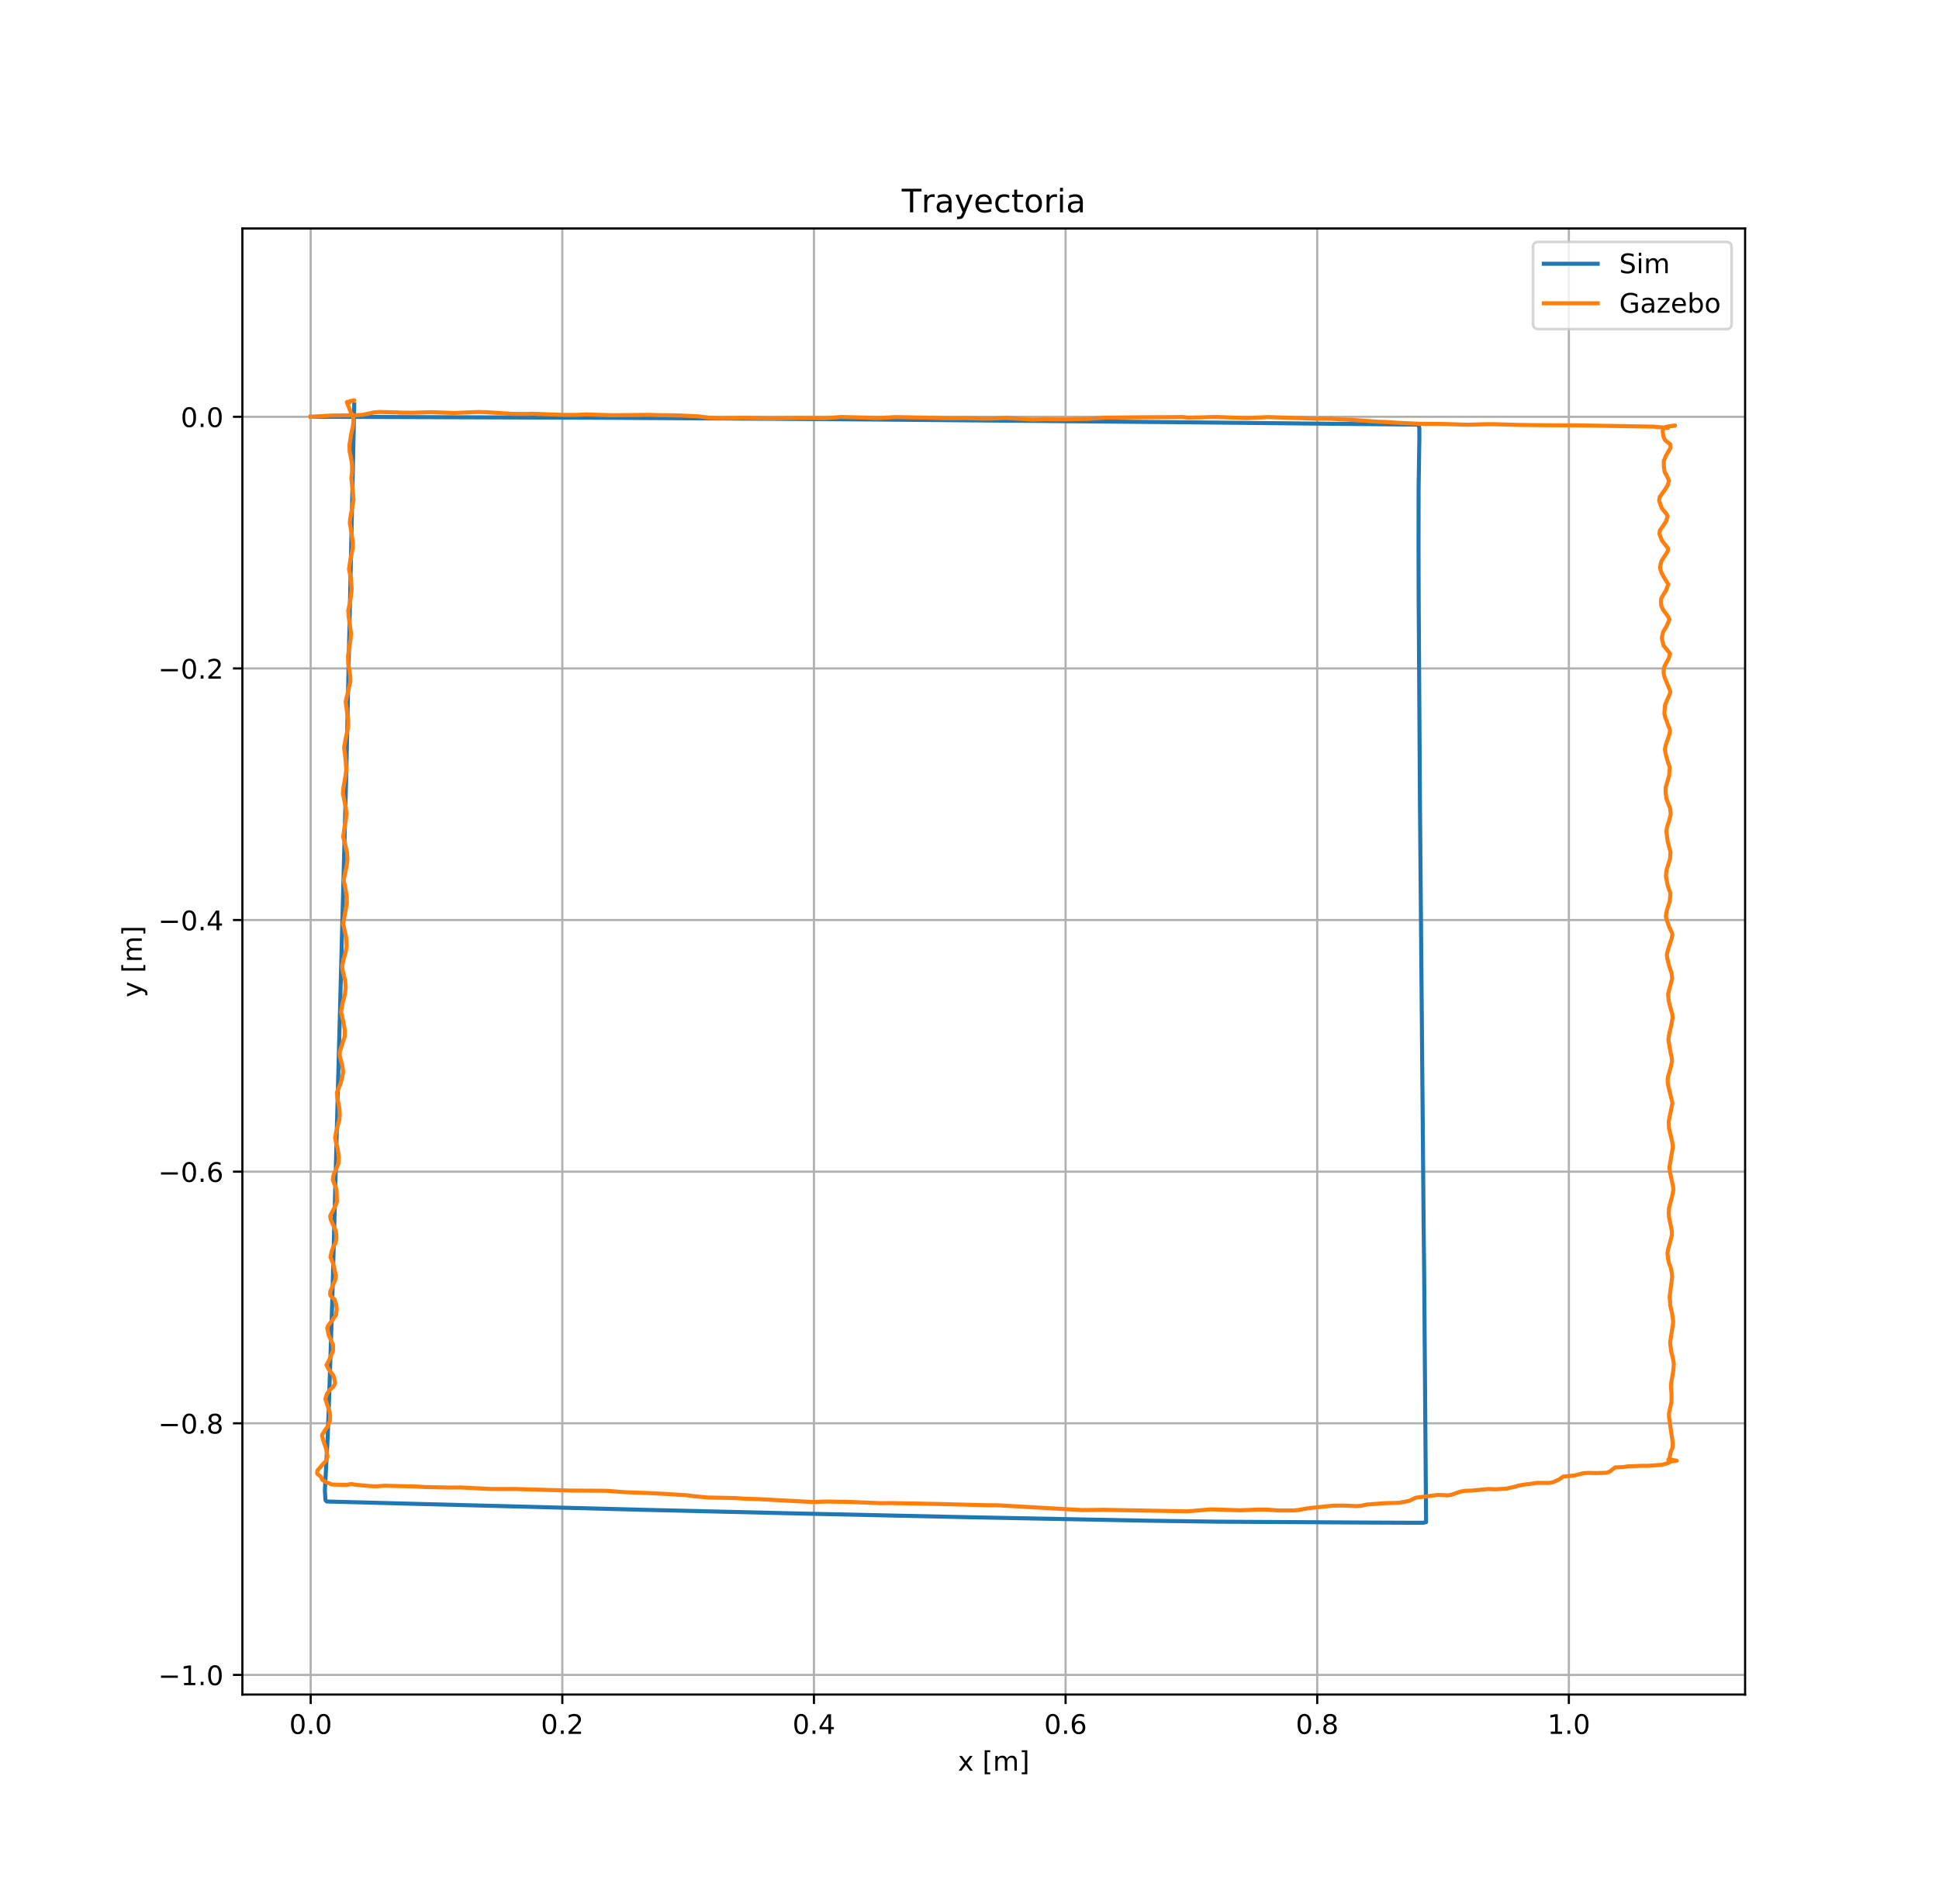 <?xml version="1.0" encoding="utf-8" standalone="no"?>
<!DOCTYPE svg PUBLIC "-//W3C//DTD SVG 1.1//EN"
  "http://www.w3.org/Graphics/SVG/1.1/DTD/svg11.dtd">
<!-- Created with matplotlib (https://matplotlib.org/) -->
<svg height="707.04pt" version="1.1" viewBox="0 0 720 707.04" width="720pt" xmlns="http://www.w3.org/2000/svg" xmlns:xlink="http://www.w3.org/1999/xlink">
 <defs>
  <style type="text/css">
*{stroke-linecap:butt;stroke-linejoin:round;}
  </style>
 </defs>
 <g id="figure_1">
  <g id="patch_1">
   <path d="M 0 707.04 
L 720 707.04 
L 720 0 
L 0 0 
z
" style="fill:#ffffff;"/>
  </g>
  <g id="axes_1">
   <g id="patch_2">
    <path d="M 90 629.266 
L 648 629.266 
L 648 84.845 
L 90 84.845 
z
" style="fill:#ffffff;"/>
   </g>
   <g id="matplotlib.axis_1">
    <g id="xtick_1">
     <g id="line2d_1">
      <path clip-path="url(#pfa19d98b79)" d="M 115.364 629.266 
L 115.364 84.845 
" style="fill:none;stroke:#b0b0b0;stroke-linecap:square;stroke-width:0.8;"/>
     </g>
     <g id="line2d_2">
      <defs>
       <path d="M 0 0 
L 0 3.5 
" id="m8d2c5dd7b7" style="stroke:#000000;stroke-width:0.8;"/>
      </defs>
      <g>
       <use style="stroke:#000000;stroke-width:0.8;" x="115.364" xlink:href="#m8d2c5dd7b7" y="629.266"/>
      </g>
     </g>
     <g id="text_1">
      <!-- 0.0 -->
      <defs>
       <path d="M 31.781 66.406 
Q 24.172 66.406 20.328 58.906 
Q 16.5 51.422 16.5 36.375 
Q 16.5 21.391 20.328 13.891 
Q 24.172 6.391 31.781 6.391 
Q 39.453 6.391 43.281 13.891 
Q 47.125 21.391 47.125 36.375 
Q 47.125 51.422 43.281 58.906 
Q 39.453 66.406 31.781 66.406 
z
M 31.781 74.219 
Q 44.047 74.219 50.516 64.516 
Q 56.984 54.828 56.984 36.375 
Q 56.984 17.969 50.516 8.266 
Q 44.047 -1.422 31.781 -1.422 
Q 19.531 -1.422 13.062 8.266 
Q 6.594 17.969 6.594 36.375 
Q 6.594 54.828 13.062 64.516 
Q 19.531 74.219 31.781 74.219 
z
" id="DejaVuSans-48"/>
       <path d="M 10.688 12.406 
L 21 12.406 
L 21 0 
L 10.688 0 
z
" id="DejaVuSans-46"/>
      </defs>
      <g transform="translate(107.412 643.864)scale(0.1 -0.1)">
       <use xlink:href="#DejaVuSans-48"/>
       <use x="63.623" xlink:href="#DejaVuSans-46"/>
       <use x="95.41" xlink:href="#DejaVuSans-48"/>
      </g>
     </g>
    </g>
    <g id="xtick_2">
     <g id="line2d_3">
      <path clip-path="url(#pfa19d98b79)" d="M 208.802 629.266 
L 208.802 84.845 
" style="fill:none;stroke:#b0b0b0;stroke-linecap:square;stroke-width:0.8;"/>
     </g>
     <g id="line2d_4">
      <g>
       <use style="stroke:#000000;stroke-width:0.8;" x="208.802" xlink:href="#m8d2c5dd7b7" y="629.266"/>
      </g>
     </g>
     <g id="text_2">
      <!-- 0.2 -->
      <defs>
       <path d="M 19.188 8.297 
L 53.609 8.297 
L 53.609 0 
L 7.328 0 
L 7.328 8.297 
Q 12.938 14.109 22.625 23.891 
Q 32.328 33.688 34.812 36.531 
Q 39.547 41.844 41.422 45.531 
Q 43.312 49.219 43.312 52.781 
Q 43.312 58.594 39.234 62.25 
Q 35.156 65.922 28.609 65.922 
Q 23.969 65.922 18.812 64.312 
Q 13.672 62.703 7.812 59.422 
L 7.812 69.391 
Q 13.766 71.781 18.938 73 
Q 24.125 74.219 28.422 74.219 
Q 39.75 74.219 46.484 68.547 
Q 53.219 62.891 53.219 53.422 
Q 53.219 48.922 51.531 44.891 
Q 49.859 40.875 45.406 35.406 
Q 44.188 33.984 37.641 27.219 
Q 31.109 20.453 19.188 8.297 
z
" id="DejaVuSans-50"/>
      </defs>
      <g transform="translate(200.85 643.864)scale(0.1 -0.1)">
       <use xlink:href="#DejaVuSans-48"/>
       <use x="63.623" xlink:href="#DejaVuSans-46"/>
       <use x="95.41" xlink:href="#DejaVuSans-50"/>
      </g>
     </g>
    </g>
    <g id="xtick_3">
     <g id="line2d_5">
      <path clip-path="url(#pfa19d98b79)" d="M 302.24 629.266 
L 302.24 84.845 
" style="fill:none;stroke:#b0b0b0;stroke-linecap:square;stroke-width:0.8;"/>
     </g>
     <g id="line2d_6">
      <g>
       <use style="stroke:#000000;stroke-width:0.8;" x="302.24" xlink:href="#m8d2c5dd7b7" y="629.266"/>
      </g>
     </g>
     <g id="text_3">
      <!-- 0.4 -->
      <defs>
       <path d="M 37.797 64.312 
L 12.891 25.391 
L 37.797 25.391 
z
M 35.203 72.906 
L 47.609 72.906 
L 47.609 25.391 
L 58.016 25.391 
L 58.016 17.188 
L 47.609 17.188 
L 47.609 0 
L 37.797 0 
L 37.797 17.188 
L 4.891 17.188 
L 4.891 26.703 
z
" id="DejaVuSans-52"/>
      </defs>
      <g transform="translate(294.288 643.864)scale(0.1 -0.1)">
       <use xlink:href="#DejaVuSans-48"/>
       <use x="63.623" xlink:href="#DejaVuSans-46"/>
       <use x="95.41" xlink:href="#DejaVuSans-52"/>
      </g>
     </g>
    </g>
    <g id="xtick_4">
     <g id="line2d_7">
      <path clip-path="url(#pfa19d98b79)" d="M 395.678 629.266 
L 395.678 84.845 
" style="fill:none;stroke:#b0b0b0;stroke-linecap:square;stroke-width:0.8;"/>
     </g>
     <g id="line2d_8">
      <g>
       <use style="stroke:#000000;stroke-width:0.8;" x="395.678" xlink:href="#m8d2c5dd7b7" y="629.266"/>
      </g>
     </g>
     <g id="text_4">
      <!-- 0.6 -->
      <defs>
       <path d="M 33.016 40.375 
Q 26.375 40.375 22.484 35.828 
Q 18.609 31.297 18.609 23.391 
Q 18.609 15.531 22.484 10.953 
Q 26.375 6.391 33.016 6.391 
Q 39.656 6.391 43.531 10.953 
Q 47.406 15.531 47.406 23.391 
Q 47.406 31.297 43.531 35.828 
Q 39.656 40.375 33.016 40.375 
z
M 52.594 71.297 
L 52.594 62.312 
Q 48.875 64.062 45.094 64.984 
Q 41.312 65.922 37.594 65.922 
Q 27.828 65.922 22.672 59.328 
Q 17.531 52.734 16.797 39.406 
Q 19.672 43.656 24.016 45.922 
Q 28.375 48.188 33.594 48.188 
Q 44.578 48.188 50.953 41.516 
Q 57.328 34.859 57.328 23.391 
Q 57.328 12.156 50.688 5.359 
Q 44.047 -1.422 33.016 -1.422 
Q 20.359 -1.422 13.672 8.266 
Q 6.984 17.969 6.984 36.375 
Q 6.984 53.656 15.188 63.938 
Q 23.391 74.219 37.203 74.219 
Q 40.922 74.219 44.703 73.484 
Q 48.484 72.75 52.594 71.297 
z
" id="DejaVuSans-54"/>
      </defs>
      <g transform="translate(387.727 643.864)scale(0.1 -0.1)">
       <use xlink:href="#DejaVuSans-48"/>
       <use x="63.623" xlink:href="#DejaVuSans-46"/>
       <use x="95.41" xlink:href="#DejaVuSans-54"/>
      </g>
     </g>
    </g>
    <g id="xtick_5">
     <g id="line2d_9">
      <path clip-path="url(#pfa19d98b79)" d="M 489.116 629.266 
L 489.116 84.845 
" style="fill:none;stroke:#b0b0b0;stroke-linecap:square;stroke-width:0.8;"/>
     </g>
     <g id="line2d_10">
      <g>
       <use style="stroke:#000000;stroke-width:0.8;" x="489.116" xlink:href="#m8d2c5dd7b7" y="629.266"/>
      </g>
     </g>
     <g id="text_5">
      <!-- 0.8 -->
      <defs>
       <path d="M 31.781 34.625 
Q 24.75 34.625 20.719 30.859 
Q 16.703 27.094 16.703 20.516 
Q 16.703 13.922 20.719 10.156 
Q 24.75 6.391 31.781 6.391 
Q 38.812 6.391 42.859 10.172 
Q 46.922 13.969 46.922 20.516 
Q 46.922 27.094 42.891 30.859 
Q 38.875 34.625 31.781 34.625 
z
M 21.922 38.812 
Q 15.578 40.375 12.031 44.719 
Q 8.5 49.078 8.5 55.328 
Q 8.5 64.062 14.719 69.141 
Q 20.953 74.219 31.781 74.219 
Q 42.672 74.219 48.875 69.141 
Q 55.078 64.062 55.078 55.328 
Q 55.078 49.078 51.531 44.719 
Q 48 40.375 41.703 38.812 
Q 48.828 37.156 52.797 32.312 
Q 56.781 27.484 56.781 20.516 
Q 56.781 9.906 50.312 4.234 
Q 43.844 -1.422 31.781 -1.422 
Q 19.734 -1.422 13.25 4.234 
Q 6.781 9.906 6.781 20.516 
Q 6.781 27.484 10.781 32.312 
Q 14.797 37.156 21.922 38.812 
z
M 18.312 54.391 
Q 18.312 48.734 21.844 45.562 
Q 25.391 42.391 31.781 42.391 
Q 38.141 42.391 41.719 45.562 
Q 45.312 48.734 45.312 54.391 
Q 45.312 60.062 41.719 63.234 
Q 38.141 66.406 31.781 66.406 
Q 25.391 66.406 21.844 63.234 
Q 18.312 60.062 18.312 54.391 
z
" id="DejaVuSans-56"/>
      </defs>
      <g transform="translate(481.165 643.864)scale(0.1 -0.1)">
       <use xlink:href="#DejaVuSans-48"/>
       <use x="63.623" xlink:href="#DejaVuSans-46"/>
       <use x="95.41" xlink:href="#DejaVuSans-56"/>
      </g>
     </g>
    </g>
    <g id="xtick_6">
     <g id="line2d_11">
      <path clip-path="url(#pfa19d98b79)" d="M 582.554 629.266 
L 582.554 84.845 
" style="fill:none;stroke:#b0b0b0;stroke-linecap:square;stroke-width:0.8;"/>
     </g>
     <g id="line2d_12">
      <g>
       <use style="stroke:#000000;stroke-width:0.8;" x="582.554" xlink:href="#m8d2c5dd7b7" y="629.266"/>
      </g>
     </g>
     <g id="text_6">
      <!-- 1.0 -->
      <defs>
       <path d="M 12.406 8.297 
L 28.516 8.297 
L 28.516 63.922 
L 10.984 60.406 
L 10.984 69.391 
L 28.422 72.906 
L 38.281 72.906 
L 38.281 8.297 
L 54.391 8.297 
L 54.391 0 
L 12.406 0 
z
" id="DejaVuSans-49"/>
      </defs>
      <g transform="translate(574.603 643.864)scale(0.1 -0.1)">
       <use xlink:href="#DejaVuSans-49"/>
       <use x="63.623" xlink:href="#DejaVuSans-46"/>
       <use x="95.41" xlink:href="#DejaVuSans-48"/>
      </g>
     </g>
    </g>
    <g id="text_7">
     <!-- x [m] -->
     <defs>
      <path d="M 54.891 54.688 
L 35.109 28.078 
L 55.906 0 
L 45.312 0 
L 29.391 21.484 
L 13.484 0 
L 2.875 0 
L 24.125 28.609 
L 4.688 54.688 
L 15.281 54.688 
L 29.781 35.203 
L 44.281 54.688 
z
" id="DejaVuSans-120"/>
      <path id="DejaVuSans-32"/>
      <path d="M 8.594 75.984 
L 29.297 75.984 
L 29.297 69 
L 17.578 69 
L 17.578 -6.203 
L 29.297 -6.203 
L 29.297 -13.188 
L 8.594 -13.188 
z
" id="DejaVuSans-91"/>
      <path d="M 52 44.188 
Q 55.375 50.25 60.062 53.125 
Q 64.75 56 71.094 56 
Q 79.641 56 84.281 50.016 
Q 88.922 44.047 88.922 33.016 
L 88.922 0 
L 79.891 0 
L 79.891 32.719 
Q 79.891 40.578 77.094 44.375 
Q 74.312 48.188 68.609 48.188 
Q 61.625 48.188 57.562 43.547 
Q 53.516 38.922 53.516 30.906 
L 53.516 0 
L 44.484 0 
L 44.484 32.719 
Q 44.484 40.625 41.703 44.406 
Q 38.922 48.188 33.109 48.188 
Q 26.219 48.188 22.156 43.531 
Q 18.109 38.875 18.109 30.906 
L 18.109 0 
L 9.078 0 
L 9.078 54.688 
L 18.109 54.688 
L 18.109 46.188 
Q 21.188 51.219 25.484 53.609 
Q 29.781 56 35.688 56 
Q 41.656 56 45.828 52.969 
Q 50 49.953 52 44.188 
z
" id="DejaVuSans-109"/>
      <path d="M 30.422 75.984 
L 30.422 -13.188 
L 9.719 -13.188 
L 9.719 -6.203 
L 21.391 -6.203 
L 21.391 69 
L 9.719 69 
L 9.719 75.984 
z
" id="DejaVuSans-93"/>
     </defs>
     <g transform="translate(355.68 657.542)scale(0.1 -0.1)">
      <use xlink:href="#DejaVuSans-120"/>
      <use x="59.18" xlink:href="#DejaVuSans-32"/>
      <use x="90.967" xlink:href="#DejaVuSans-91"/>
      <use x="129.98" xlink:href="#DejaVuSans-109"/>
      <use x="227.393" xlink:href="#DejaVuSans-93"/>
     </g>
    </g>
   </g>
   <g id="matplotlib.axis_2">
    <g id="ytick_1">
     <g id="line2d_13">
      <path clip-path="url(#pfa19d98b79)" d="M 90 621.966 
L 648 621.966 
" style="fill:none;stroke:#b0b0b0;stroke-linecap:square;stroke-width:0.8;"/>
     </g>
     <g id="line2d_14">
      <defs>
       <path d="M 0 0 
L -3.5 0 
" id="madb0c5537e" style="stroke:#000000;stroke-width:0.8;"/>
      </defs>
      <g>
       <use style="stroke:#000000;stroke-width:0.8;" x="90" xlink:href="#madb0c5537e" y="621.966"/>
      </g>
     </g>
     <g id="text_8">
      <!-- −1.0 -->
      <defs>
       <path d="M 10.594 35.5 
L 73.188 35.5 
L 73.188 27.203 
L 10.594 27.203 
z
" id="DejaVuSans-8722"/>
      </defs>
      <g transform="translate(58.717 625.765)scale(0.1 -0.1)">
       <use xlink:href="#DejaVuSans-8722"/>
       <use x="83.789" xlink:href="#DejaVuSans-49"/>
       <use x="147.412" xlink:href="#DejaVuSans-46"/>
       <use x="179.199" xlink:href="#DejaVuSans-48"/>
      </g>
     </g>
    </g>
    <g id="ytick_2">
     <g id="line2d_15">
      <path clip-path="url(#pfa19d98b79)" d="M 90 528.527 
L 648 528.527 
" style="fill:none;stroke:#b0b0b0;stroke-linecap:square;stroke-width:0.8;"/>
     </g>
     <g id="line2d_16">
      <g>
       <use style="stroke:#000000;stroke-width:0.8;" x="90" xlink:href="#madb0c5537e" y="528.527"/>
      </g>
     </g>
     <g id="text_9">
      <!-- −0.8 -->
      <g transform="translate(58.717 532.327)scale(0.1 -0.1)">
       <use xlink:href="#DejaVuSans-8722"/>
       <use x="83.789" xlink:href="#DejaVuSans-48"/>
       <use x="147.412" xlink:href="#DejaVuSans-46"/>
       <use x="179.199" xlink:href="#DejaVuSans-56"/>
      </g>
     </g>
    </g>
    <g id="ytick_3">
     <g id="line2d_17">
      <path clip-path="url(#pfa19d98b79)" d="M 90 435.089 
L 648 435.089 
" style="fill:none;stroke:#b0b0b0;stroke-linecap:square;stroke-width:0.8;"/>
     </g>
     <g id="line2d_18">
      <g>
       <use style="stroke:#000000;stroke-width:0.8;" x="90" xlink:href="#madb0c5537e" y="435.089"/>
      </g>
     </g>
     <g id="text_10">
      <!-- −0.6 -->
      <g transform="translate(58.717 438.888)scale(0.1 -0.1)">
       <use xlink:href="#DejaVuSans-8722"/>
       <use x="83.789" xlink:href="#DejaVuSans-48"/>
       <use x="147.412" xlink:href="#DejaVuSans-46"/>
       <use x="179.199" xlink:href="#DejaVuSans-54"/>
      </g>
     </g>
    </g>
    <g id="ytick_4">
     <g id="line2d_19">
      <path clip-path="url(#pfa19d98b79)" d="M 90 341.651 
L 648 341.651 
" style="fill:none;stroke:#b0b0b0;stroke-linecap:square;stroke-width:0.8;"/>
     </g>
     <g id="line2d_20">
      <g>
       <use style="stroke:#000000;stroke-width:0.8;" x="90" xlink:href="#madb0c5537e" y="341.651"/>
      </g>
     </g>
     <g id="text_11">
      <!-- −0.4 -->
      <g transform="translate(58.717 345.45)scale(0.1 -0.1)">
       <use xlink:href="#DejaVuSans-8722"/>
       <use x="83.789" xlink:href="#DejaVuSans-48"/>
       <use x="147.412" xlink:href="#DejaVuSans-46"/>
       <use x="179.199" xlink:href="#DejaVuSans-52"/>
      </g>
     </g>
    </g>
    <g id="ytick_5">
     <g id="line2d_21">
      <path clip-path="url(#pfa19d98b79)" d="M 90 248.213 
L 648 248.213 
" style="fill:none;stroke:#b0b0b0;stroke-linecap:square;stroke-width:0.8;"/>
     </g>
     <g id="line2d_22">
      <g>
       <use style="stroke:#000000;stroke-width:0.8;" x="90" xlink:href="#madb0c5537e" y="248.213"/>
      </g>
     </g>
     <g id="text_12">
      <!-- −0.2 -->
      <g transform="translate(58.717 252.012)scale(0.1 -0.1)">
       <use xlink:href="#DejaVuSans-8722"/>
       <use x="83.789" xlink:href="#DejaVuSans-48"/>
       <use x="147.412" xlink:href="#DejaVuSans-46"/>
       <use x="179.199" xlink:href="#DejaVuSans-50"/>
      </g>
     </g>
    </g>
    <g id="ytick_6">
     <g id="line2d_23">
      <path clip-path="url(#pfa19d98b79)" d="M 90 154.775 
L 648 154.775 
" style="fill:none;stroke:#b0b0b0;stroke-linecap:square;stroke-width:0.8;"/>
     </g>
     <g id="line2d_24">
      <g>
       <use style="stroke:#000000;stroke-width:0.8;" x="90" xlink:href="#madb0c5537e" y="154.775"/>
      </g>
     </g>
     <g id="text_13">
      <!-- 0.0 -->
      <g transform="translate(67.097 158.574)scale(0.1 -0.1)">
       <use xlink:href="#DejaVuSans-48"/>
       <use x="63.623" xlink:href="#DejaVuSans-46"/>
       <use x="95.41" xlink:href="#DejaVuSans-48"/>
      </g>
     </g>
    </g>
    <g id="text_14">
     <!-- y [m] -->
     <defs>
      <path d="M 32.172 -5.078 
Q 28.375 -14.844 24.75 -17.812 
Q 21.141 -20.797 15.094 -20.797 
L 7.906 -20.797 
L 7.906 -13.281 
L 13.188 -13.281 
Q 16.891 -13.281 18.938 -11.516 
Q 21 -9.766 23.484 -3.219 
L 25.094 0.875 
L 2.984 54.688 
L 12.5 54.688 
L 29.594 11.922 
L 46.688 54.688 
L 56.203 54.688 
z
" id="DejaVuSans-121"/>
     </defs>
     <g transform="translate(52.638 370.376)rotate(-90)scale(0.1 -0.1)">
      <use xlink:href="#DejaVuSans-121"/>
      <use x="59.18" xlink:href="#DejaVuSans-32"/>
      <use x="90.967" xlink:href="#DejaVuSans-91"/>
      <use x="129.98" xlink:href="#DejaVuSans-109"/>
      <use x="227.393" xlink:href="#DejaVuSans-93"/>
     </g>
    </g>
   </g>
   <g id="line2d_25">
    <path clip-path="url(#pfa19d98b79)" d="M 115.364 154.775 
L 115.715 154.773 
L 125.011 154.792 
L 225.767 155.147 
L 288.979 155.535 
L 288.979 155.535 
L 323.353 155.777 
L 434.007 156.751 
L 526.605 157.682 
L 526.605 157.683 
L 526.884 158.219 
L 527.035 159.031 
L 527.043 162.948 
L 526.765 181.139 
L 526.733 203.213 
L 526.733 203.213 
L 526.791 222.822 
L 527.265 298.482 
L 528.612 453.118 
L 528.83 472.564 
L 529.542 565.23 
L 529.542 565.23 
L 528.515 565.455 
L 525.056 565.466 
L 525.056 565.466 
L 506.64 565.384 
L 506.64 565.384 
L 452.178 565.068 
L 452.178 565.068 
L 426.557 564.712 
L 426.557 564.712 
L 359.679 563.414 
L 359.679 563.414 
L 296.196 562.02 
L 296.196 562.02 
L 239.387 560.671 
L 239.387 560.671 
L 150.444 558.347 
L 150.444 558.347 
L 121.327 557.574 
L 121.327 557.574 
L 121.025 557.263 
L 120.836 556.848 
L 120.836 556.848 
L 120.638 553.404 
L 121.707 533.032 
L 122.218 518.895 
L 123.356 483.906 
L 128.593 286.922 
L 131.477 153.403 
L 131.477 153.403 
L 131.532 150.206 
L 131.532 150.206 
" style="fill:none;stroke:#1f77b4;stroke-linecap:square;stroke-width:1.5;"/>
   </g>
   <g id="line2d_26">
    <path clip-path="url(#pfa19d98b79)" d="M 115.364 154.775 
L 116.297 154.727 
L 122.61 154.317 
L 132.02 154.204 
L 132.02 154.204 
L 134.621 154.028 
L 134.621 154.028 
L 137.566 153.433 
L 137.566 153.433 
L 138.766 153.149 
L 140.868 152.988 
L 147.675 153.136 
L 147.675 153.136 
L 148.388 153.216 
L 153.087 153.257 
L 160.275 153.066 
L 166.836 153.289 
L 166.836 153.289 
L 168.469 153.367 
L 173.348 153.147 
L 177.61 152.99 
L 177.61 152.99 
L 180.993 153.077 
L 180.993 153.077 
L 190.248 153.681 
L 190.248 153.681 
L 195.65 153.71 
L 197.384 153.63 
L 209.714 154.074 
L 214.228 154.055 
L 217.732 153.896 
L 227.612 154.209 
L 233.968 154.128 
L 241.234 154.045 
L 244.853 154.17 
L 252.393 154.281 
L 258.929 154.578 
L 263.935 155.173 
L 268.241 155.269 
L 268.241 155.269 
L 275.59 155.148 
L 283.046 155.288 
L 286.728 155.345 
L 286.728 155.345 
L 295.949 155.207 
L 300.696 155.214 
L 306.213 155.301 
L 312.389 154.84 
L 312.389 154.84 
L 321.584 155.079 
L 325.236 155.247 
L 325.236 155.247 
L 327.056 155.199 
L 332.442 154.876 
L 343.603 155.084 
L 351.305 155.303 
L 359.77 155.294 
L 360.694 155.298 
L 365.339 155.456 
L 368.998 155.397 
L 373.508 155.187 
L 383.335 155.812 
L 383.335 155.812 
L 387.881 155.666 
L 387.881 155.666 
L 395.556 155.736 
L 404.144 155.532 
L 404.144 155.532 
L 410.242 155.106 
L 416.772 155.027 
L 422.61 154.956 
L 422.61 154.956 
L 439.206 154.865 
L 439.206 154.865 
L 440.937 155.078 
L 445.434 155.01 
L 449.027 154.882 
L 449.027 154.882 
L 451.753 154.848 
L 462.751 155.255 
L 470.77 154.875 
L 479.077 155.143 
L 479.077 155.143 
L 488.666 155.487 
L 494.322 155.517 
L 502.65 155.952 
L 502.65 155.952 
L 511.659 156.603 
L 514.414 156.7 
L 520.662 157.087 
L 520.662 157.087 
L 527.511 157.378 
L 535.98 157.441 
L 535.98 157.441 
L 543.41 157.677 
L 545.283 157.721 
L 551.601 157.531 
L 554.461 157.515 
L 554.461 157.515 
L 563.705 157.78 
L 569.392 157.864 
L 575.991 157.913 
L 585.473 157.957 
L 585.473 157.957 
L 614.021 158.426 
L 617.354 158.737 
L 619.035 158.949 
L 619.425 158.858 
L 619.539 158.56 
L 619.539 158.56 
L 619.497 158.333 
L 619.796 158.284 
L 621.698 158.126 
L 621.972 158.036 
L 621.945 157.995 
L 619.742 158.302 
L 618.135 158.677 
L 617.441 159.64 
L 617.388 160.052 
L 617.669 162.088 
L 618.234 163.347 
L 618.234 163.347 
L 618.865 163.939 
L 620.257 165.003 
L 620.257 165.003 
L 620.315 166.289 
L 620.315 166.289 
L 618.563 169.311 
L 617.829 171.159 
L 617.829 171.159 
L 617.808 173.055 
L 618.066 175.029 
L 618.271 175.585 
L 618.831 176.469 
L 619.743 178.517 
L 619.243 180.178 
L 619.243 180.178 
L 618.324 181.729 
L 616.298 184.549 
L 616.298 184.549 
L 616.064 185.841 
L 616.479 187.143 
L 617.154 188.864 
L 617.154 188.864 
L 618.651 190.651 
L 618.651 190.651 
L 619.219 191.63 
L 618.737 193.418 
L 618.737 193.418 
L 617.428 195.478 
L 617.428 195.478 
L 616.373 196.925 
L 616.152 198.21 
L 616.152 198.21 
L 617.137 200.749 
L 619.354 203.591 
L 619.273 204.736 
L 616.921 208.392 
L 616.462 210.375 
L 616.487 211.166 
L 616.915 212.559 
L 617.813 214.306 
L 617.813 214.306 
L 619.491 216.981 
L 619.491 216.981 
L 618.583 219.297 
L 618.583 219.297 
L 616.921 222.082 
L 616.818 222.67 
L 616.797 224.213 
L 616.905 225.028 
L 617.474 226.313 
L 619.358 228.89 
L 619.902 230.052 
L 619.902 230.052 
L 618.874 232.418 
L 617.578 234.623 
L 617.097 236.725 
L 617.211 237.579 
L 617.735 239.803 
L 617.735 239.803 
L 618.166 240.276 
L 620.134 242.755 
L 619.615 244.594 
L 619.615 244.594 
L 619.293 245.097 
L 618.059 247.451 
L 617.872 248.188 
L 617.738 249.568 
L 617.8 250.446 
L 618.21 251.81 
L 619.549 254.999 
L 620.223 256.713 
L 620.138 257.443 
L 618.733 260.683 
L 618.243 261.947 
L 618.022 265.037 
L 618.022 265.037 
L 618.402 266.597 
L 618.959 267.938 
L 619.374 269.279 
L 619.952 270.488 
L 620.131 271.195 
L 619.922 272.635 
L 618.531 276.691 
L 618.224 278.194 
L 618.45 279.791 
L 619.443 283.338 
L 619.942 284.646 
L 620.029 285.276 
L 619.766 288.168 
L 619.766 288.168 
L 618.534 292.296 
L 618.483 294.046 
L 618.735 296.455 
L 620.211 300.297 
L 620.211 300.297 
L 620.372 302.467 
L 619.636 305.246 
L 619.39 305.89 
L 618.965 307.359 
L 618.792 308.847 
L 619.195 312.203 
L 620.292 316.431 
L 620.292 316.431 
L 620.159 318.637 
L 619.986 319.381 
L 618.888 322.859 
L 618.888 322.859 
L 618.583 325.152 
L 618.708 326.006 
L 619.297 329.022 
L 619.297 329.022 
L 620.287 331.76 
L 620.026 334.636 
L 620.026 334.636 
L 618.95 338.034 
L 618.559 340.271 
L 618.96 341.841 
L 619.945 344.516 
L 619.945 344.516 
L 620.85 346.365 
L 620.977 347.073 
L 620.75 348.481 
L 619.831 351.156 
L 619.031 353.943 
L 618.966 354.76 
L 619.203 356.371 
L 619.774 358.642 
L 619.774 358.642 
L 620.683 361.279 
L 620.92 363.357 
L 620.92 363.357 
L 619.417 369.084 
L 619.615 371.587 
L 619.615 371.587 
L 620.531 375.141 
L 620.975 376.55 
L 620.975 376.55 
L 621.064 378.011 
L 620.66 380.335 
L 620.66 380.335 
L 619.802 384.058 
L 619.541 385.644 
L 619.553 386.516 
L 620.376 391.129 
L 620.721 392.588 
L 620.86 394.104 
L 620.397 396.314 
L 619.375 399.819 
L 619.375 399.819 
L 619.241 401.366 
L 619.425 403.005 
L 621.017 409.625 
L 619.652 416.361 
L 619.652 416.361 
L 619.723 418.85 
L 620.92 424.026 
L 621.164 425.598 
L 621.104 426.39 
L 619.893 433.416 
L 619.893 433.416 
L 620.049 435.035 
L 620.546 437.349 
L 621.186 440.247 
L 621.38 441.759 
L 620.931 444.101 
L 620.931 444.101 
L 619.782 448.442 
L 619.657 450.133 
L 619.73 451.821 
L 620.807 457.172 
L 620.802 458.757 
L 620.041 461.64 
L 619.44 463.798 
L 619.163 465.363 
L 619.464 467.731 
L 619.464 467.731 
L 619.808 469.254 
L 620.35 470.621 
L 620.784 472.636 
L 620.784 472.636 
L 620.917 474.202 
L 619.989 481.514 
L 619.989 481.514 
L 620.224 484.875 
L 620.224 484.875 
L 620.917 487.88 
L 620.917 487.88 
L 621.301 490.82 
L 621.301 490.82 
L 621.22 491.594 
L 620.153 498.538 
L 620.153 498.538 
L 620.55 501.857 
L 621.137 504.115 
L 621.548 506.398 
L 621.364 508.817 
L 621.364 508.817 
L 620.57 513.477 
L 620.488 515.093 
L 620.679 517.606 
L 620.672 520.491 
L 620.672 520.491 
L 619.723 524.903 
L 619.752 526.274 
L 620.94 534.46 
L 621.111 535.835 
L 621.051 537.327 
L 621.053 537.624 
L 620.357 539.243 
L 619.942 541.447 
L 619.512 542.062 
L 619.512 542.062 
L 619.587 542.563 
L 619.759 542.577 
L 620.399 542.283 
L 620.957 542.051 
L 620.957 542.051 
L 621.155 542.181 
L 622.636 542.431 
L 622.633 542.435 
L 620.441 542.669 
L 620.227 542.868 
L 619.279 543.354 
L 617.142 543.934 
L 617.142 543.934 
L 614.417 544.142 
L 612.099 544.317 
L 609.424 544.32 
L 604.444 544.531 
L 602.765 544.789 
L 599.699 544.912 
L 597.695 546.515 
L 596.553 546.902 
L 592.807 547.021 
L 592.807 547.021 
L 589.656 546.952 
L 587.919 547.075 
L 584.611 547.926 
L 580.427 548.331 
L 579.002 549.353 
L 576.683 550.406 
L 576.683 550.406 
L 575.301 550.683 
L 570.948 550.659 
L 565.986 551.301 
L 565.986 551.301 
L 563.582 551.716 
L 562.931 552.002 
L 559.372 552.798 
L 555.185 553.037 
L 555.185 553.037 
L 552.514 552.95 
L 546.443 553.524 
L 546.443 553.524 
L 543.857 553.621 
L 542.325 553.891 
L 540.349 554.575 
L 539.06 555.054 
L 537.473 555.321 
L 536.599 555.223 
L 533.852 555.138 
L 525.729 556.157 
L 525.729 556.157 
L 523.28 557.336 
L 519.457 558.067 
L 514.7 558.184 
L 507.612 558.68 
L 505.425 559.171 
L 503.672 559.292 
L 498.87 559.081 
L 498.87 559.081 
L 495.037 559.11 
L 495.037 559.11 
L 485.9 560.065 
L 485.099 560.176 
L 481.985 560.762 
L 480.257 560.888 
L 474.696 560.894 
L 474.696 560.894 
L 470.301 560.577 
L 466.729 560.59 
L 460.529 560.839 
L 450.386 560.506 
L 449.459 560.513 
L 440.859 561.225 
L 416.539 560.791 
L 409.982 560.661 
L 401.728 560.753 
L 370.345 558.974 
L 370.345 558.974 
L 366.643 558.964 
L 348.648 558.497 
L 348.648 558.497 
L 343.958 558.408 
L 330.787 558.159 
L 330.787 558.159 
L 327.143 558.204 
L 314.977 557.702 
L 310.147 557.645 
L 307.288 557.576 
L 307.288 557.576 
L 301.951 557.759 
L 297.366 557.527 
L 297.366 557.527 
L 289.978 557.143 
L 285.1 556.865 
L 281.266 556.676 
L 276.596 556.538 
L 276.596 556.538 
L 273.038 556.298 
L 262.717 556.089 
L 257.45 555.588 
L 254.913 555.24 
L 254.913 555.24 
L 245.327 554.661 
L 240.608 554.434 
L 240.608 554.434 
L 232.082 554.117 
L 225.112 553.593 
L 211.784 553.52 
L 191.099 552.925 
L 182.852 552.95 
L 170.913 552.353 
L 166.306 552.382 
L 157.886 552.211 
L 157.886 552.211 
L 154.243 551.98 
L 149.542 551.884 
L 142.734 551.709 
L 139.677 551.958 
L 136.942 551.804 
L 131.564 551.313 
L 131.564 551.313 
L 130.626 551.091 
L 129.641 551.199 
L 129.033 551.375 
L 127.2 551.378 
L 123.438 551.28 
L 122.787 551.133 
L 122.787 551.133 
L 122.387 550.857 
L 122.387 550.857 
L 122.169 550.814 
L 121.007 550.367 
L 121.007 550.367 
L 119.577 549.416 
L 119.217 548.457 
L 117.797 547.237 
L 117.784 546.546 
L 117.914 545.997 
L 121.228 542.234 
L 121.609 540.871 
L 121.609 540.871 
L 121.155 538.122 
L 121.155 538.122 
L 120.102 535.11 
L 119.554 532.985 
L 119.554 532.985 
L 120.398 531.537 
L 120.398 531.537 
L 121.643 529.732 
L 122.527 527.616 
L 122.583 525.484 
L 122.34 524.156 
L 120.812 519.486 
L 121.369 517.64 
L 122.435 516.164 
L 123.736 514.989 
L 124.335 513.963 
L 124.452 513.333 
L 123.985 511.316 
L 123.718 510.729 
L 121.965 508.352 
L 121.241 506.871 
L 122.137 505.245 
L 123.619 501.684 
L 123.619 501.684 
L 123.692 501.006 
L 123.661 499.369 
L 122.037 495.754 
L 121.517 493.105 
L 121.517 493.105 
L 121.798 492.396 
L 124.743 488.35 
L 125.037 486.256 
L 125.037 486.256 
L 124.857 484.572 
L 124.23 482.539 
L 124.23 482.539 
L 122.874 481.318 
L 122.604 480.821 
L 122.623 479.615 
L 124.525 475.146 
L 124.72 473.732 
L 123.766 469.381 
L 122.734 466.895 
L 122.734 466.895 
L 123.128 464.799 
L 123.845 462.764 
L 123.845 462.764 
L 124.542 461.706 
L 124.863 460.365 
L 124.914 458.876 
L 124.718 457.204 
L 122.827 452.878 
L 122.827 452.878 
L 122.588 451.588 
L 124.64 447.525 
L 125.119 446.216 
L 124.978 441.975 
L 124.582 440.539 
L 124.024 439.337 
L 123.591 438.084 
L 123.774 436.696 
L 124.219 435.346 
L 124.552 434.786 
L 125.636 432.146 
L 125.817 429.918 
L 125.817 429.918 
L 125.404 426.641 
L 124.817 424.533 
L 124.817 424.533 
L 124.43 422.397 
L 124.862 420.218 
L 125.967 415.852 
L 126.15 414.12 
L 126.083 412.41 
L 125.904 410.768 
L 125.904 410.768 
L 125.302 407.927 
L 125.302 407.927 
L 125.106 405.614 
L 126.43 402.39 
L 127.027 400.303 
L 127.027 400.303 
L 127.431 397.908 
L 127.041 395.495 
L 126.155 392.094 
L 126.144 390.604 
L 127.968 385.012 
L 128.029 382.465 
L 127.462 379.329 
L 126.63 375.82 
L 127.146 372.775 
L 128.112 369.073 
L 128.362 366.454 
L 128.362 366.454 
L 128.136 364.02 
L 127.258 360.388 
L 127.049 358.925 
L 127.477 356.573 
L 128.298 353.77 
L 128.719 351.466 
L 128.547 348.11 
L 127.408 343.058 
L 128.807 335.363 
L 128.735 332.74 
L 128.08 328.899 
L 127.88 328.206 
L 127.636 326.753 
L 128.73 321.525 
L 129.02 319.115 
L 129.02 319.115 
L 128.849 316.538 
L 128.036 312.965 
L 127.442 310.798 
L 127.442 310.798 
L 127.964 306.899 
L 128.423 304.622 
L 128.641 302.076 
L 128.641 302.076 
L 128.349 299.654 
L 127.315 294.554 
L 127.575 292.208 
L 127.575 292.208 
L 128.397 287.499 
L 128.589 285.819 
L 128.406 283.248 
L 128.1 280.042 
L 127.756 277.702 
L 127.756 277.702 
L 128.289 274.657 
L 129.237 270.101 
L 129.237 270.101 
L 129.319 267.49 
L 129.319 267.49 
L 128.335 260.608 
L 130.089 253.142 
L 130.136 252.244 
L 129.762 248.881 
L 129.451 247.391 
L 129.264 245.92 
L 129.264 245.92 
L 129.254 243.418 
L 129.802 239.431 
L 130.109 237.819 
L 130.352 235.312 
L 130.013 232.826 
L 129.468 229.116 
L 129.468 229.116 
L 129.315 226.758 
L 129.953 223.717 
L 129.953 223.717 
L 130.212 222.109 
L 130.594 218.711 
L 130.594 218.711 
L 130.216 214.49 
L 129.605 211.385 
L 130.164 207.507 
L 130.963 203.6 
L 131.061 201.905 
L 130.43 197.178 
L 129.894 194.278 
L 130.019 192.698 
L 131.287 185.616 
L 131.076 183.054 
L 130.454 177.528 
L 130.454 177.528 
L 130.734 175.145 
L 130.721 172.942 
L 130.615 171.544 
L 129.817 167.592 
L 129.769 165.235 
L 130.007 163.722 
L 130.377 161.396 
L 130.668 159.941 
L 131.014 158.529 
L 131.3 156.326 
L 131.28 155.778 
L 131.018 154.57 
L 130.297 153.195 
L 130.297 153.195 
L 128.787 149.34 
L 128.892 149.235 
L 129.204 149.28 
L 129.753 149.536 
L 129.751 149.109 
L 129.871 148.997 
L 130.174 148.88 
L 130.418 148.911 
L 131.548 148.641 
L 131.544 148.648 
" style="fill:none;stroke:#ff7f0e;stroke-linecap:square;stroke-width:1.5;"/>
   </g>
   <g id="patch_3">
    <path d="M 90 629.266 
L 90 84.845 
" style="fill:none;stroke:#000000;stroke-linecap:square;stroke-linejoin:miter;stroke-width:0.8;"/>
   </g>
   <g id="patch_4">
    <path d="M 648 629.266 
L 648 84.845 
" style="fill:none;stroke:#000000;stroke-linecap:square;stroke-linejoin:miter;stroke-width:0.8;"/>
   </g>
   <g id="patch_5">
    <path d="M 90 629.266 
L 648 629.266 
" style="fill:none;stroke:#000000;stroke-linecap:square;stroke-linejoin:miter;stroke-width:0.8;"/>
   </g>
   <g id="patch_6">
    <path d="M 90 84.845 
L 648 84.845 
" style="fill:none;stroke:#000000;stroke-linecap:square;stroke-linejoin:miter;stroke-width:0.8;"/>
   </g>
   <g id="text_15">
    <!-- Trayectoria -->
    <defs>
     <path d="M -0.297 72.906 
L 61.375 72.906 
L 61.375 64.594 
L 35.5 64.594 
L 35.5 0 
L 25.594 0 
L 25.594 64.594 
L -0.297 64.594 
z
" id="DejaVuSans-84"/>
     <path d="M 41.109 46.297 
Q 39.594 47.172 37.812 47.578 
Q 36.031 48 33.891 48 
Q 26.266 48 22.188 43.047 
Q 18.109 38.094 18.109 28.812 
L 18.109 0 
L 9.078 0 
L 9.078 54.688 
L 18.109 54.688 
L 18.109 46.188 
Q 20.953 51.172 25.484 53.578 
Q 30.031 56 36.531 56 
Q 37.453 56 38.578 55.875 
Q 39.703 55.766 41.062 55.516 
z
" id="DejaVuSans-114"/>
     <path d="M 34.281 27.484 
Q 23.391 27.484 19.188 25 
Q 14.984 22.516 14.984 16.5 
Q 14.984 11.719 18.141 8.906 
Q 21.297 6.109 26.703 6.109 
Q 34.188 6.109 38.703 11.406 
Q 43.219 16.703 43.219 25.484 
L 43.219 27.484 
z
M 52.203 31.203 
L 52.203 0 
L 43.219 0 
L 43.219 8.297 
Q 40.141 3.328 35.547 0.953 
Q 30.953 -1.422 24.312 -1.422 
Q 15.922 -1.422 10.953 3.297 
Q 6 8.016 6 15.922 
Q 6 25.141 12.172 29.828 
Q 18.359 34.516 30.609 34.516 
L 43.219 34.516 
L 43.219 35.406 
Q 43.219 41.609 39.141 45 
Q 35.062 48.391 27.688 48.391 
Q 23 48.391 18.547 47.266 
Q 14.109 46.141 10.016 43.891 
L 10.016 52.203 
Q 14.938 54.109 19.578 55.047 
Q 24.219 56 28.609 56 
Q 40.484 56 46.344 49.844 
Q 52.203 43.703 52.203 31.203 
z
" id="DejaVuSans-97"/>
     <path d="M 56.203 29.594 
L 56.203 25.203 
L 14.891 25.203 
Q 15.484 15.922 20.484 11.062 
Q 25.484 6.203 34.422 6.203 
Q 39.594 6.203 44.453 7.469 
Q 49.312 8.734 54.109 11.281 
L 54.109 2.781 
Q 49.266 0.734 44.188 -0.344 
Q 39.109 -1.422 33.891 -1.422 
Q 20.797 -1.422 13.156 6.188 
Q 5.516 13.812 5.516 26.812 
Q 5.516 40.234 12.766 48.109 
Q 20.016 56 32.328 56 
Q 43.359 56 49.781 48.891 
Q 56.203 41.797 56.203 29.594 
z
M 47.219 32.234 
Q 47.125 39.594 43.094 43.984 
Q 39.062 48.391 32.422 48.391 
Q 24.906 48.391 20.391 44.141 
Q 15.875 39.891 15.188 32.172 
z
" id="DejaVuSans-101"/>
     <path d="M 48.781 52.594 
L 48.781 44.188 
Q 44.969 46.297 41.141 47.344 
Q 37.312 48.391 33.406 48.391 
Q 24.656 48.391 19.812 42.844 
Q 14.984 37.312 14.984 27.297 
Q 14.984 17.281 19.812 11.734 
Q 24.656 6.203 33.406 6.203 
Q 37.312 6.203 41.141 7.25 
Q 44.969 8.297 48.781 10.406 
L 48.781 2.094 
Q 45.016 0.344 40.984 -0.531 
Q 36.969 -1.422 32.422 -1.422 
Q 20.062 -1.422 12.781 6.344 
Q 5.516 14.109 5.516 27.297 
Q 5.516 40.672 12.859 48.328 
Q 20.219 56 33.016 56 
Q 37.156 56 41.109 55.141 
Q 45.062 54.297 48.781 52.594 
z
" id="DejaVuSans-99"/>
     <path d="M 18.312 70.219 
L 18.312 54.688 
L 36.812 54.688 
L 36.812 47.703 
L 18.312 47.703 
L 18.312 18.016 
Q 18.312 11.328 20.141 9.422 
Q 21.969 7.516 27.594 7.516 
L 36.812 7.516 
L 36.812 0 
L 27.594 0 
Q 17.188 0 13.234 3.875 
Q 9.281 7.766 9.281 18.016 
L 9.281 47.703 
L 2.688 47.703 
L 2.688 54.688 
L 9.281 54.688 
L 9.281 70.219 
z
" id="DejaVuSans-116"/>
     <path d="M 30.609 48.391 
Q 23.391 48.391 19.188 42.75 
Q 14.984 37.109 14.984 27.297 
Q 14.984 17.484 19.156 11.844 
Q 23.344 6.203 30.609 6.203 
Q 37.797 6.203 41.984 11.859 
Q 46.188 17.531 46.188 27.297 
Q 46.188 37.016 41.984 42.703 
Q 37.797 48.391 30.609 48.391 
z
M 30.609 56 
Q 42.328 56 49.016 48.375 
Q 55.719 40.766 55.719 27.297 
Q 55.719 13.875 49.016 6.219 
Q 42.328 -1.422 30.609 -1.422 
Q 18.844 -1.422 12.172 6.219 
Q 5.516 13.875 5.516 27.297 
Q 5.516 40.766 12.172 48.375 
Q 18.844 56 30.609 56 
z
" id="DejaVuSans-111"/>
     <path d="M 9.422 54.688 
L 18.406 54.688 
L 18.406 0 
L 9.422 0 
z
M 9.422 75.984 
L 18.406 75.984 
L 18.406 64.594 
L 9.422 64.594 
z
" id="DejaVuSans-105"/>
    </defs>
    <g transform="translate(334.829 78.845)scale(0.12 -0.12)">
     <use xlink:href="#DejaVuSans-84"/>
     <use x="60.865" xlink:href="#DejaVuSans-114"/>
     <use x="101.979" xlink:href="#DejaVuSans-97"/>
     <use x="163.258" xlink:href="#DejaVuSans-121"/>
     <use x="222.438" xlink:href="#DejaVuSans-101"/>
     <use x="283.961" xlink:href="#DejaVuSans-99"/>
     <use x="338.941" xlink:href="#DejaVuSans-116"/>
     <use x="378.15" xlink:href="#DejaVuSans-111"/>
     <use x="439.332" xlink:href="#DejaVuSans-114"/>
     <use x="480.445" xlink:href="#DejaVuSans-105"/>
     <use x="508.229" xlink:href="#DejaVuSans-97"/>
    </g>
   </g>
   <g id="legend_1">
    <g id="patch_7">
     <path d="M 571.255 122.201 
L 641 122.201 
Q 643 122.201 643 120.201 
L 643 91.845 
Q 643 89.845 641 89.845 
L 571.255 89.845 
Q 569.255 89.845 569.255 91.845 
L 569.255 120.201 
Q 569.255 122.201 571.255 122.201 
z
" style="fill:#ffffff;opacity:0.8;stroke:#cccccc;stroke-linejoin:miter;"/>
    </g>
    <g id="line2d_27">
     <path d="M 573.255 97.943 
L 593.255 97.943 
" style="fill:none;stroke:#1f77b4;stroke-linecap:square;stroke-width:1.5;"/>
    </g>
    <g id="line2d_28"/>
    <g id="text_16">
     <!-- Sim -->
     <defs>
      <path d="M 53.516 70.516 
L 53.516 60.891 
Q 47.906 63.578 42.922 64.891 
Q 37.938 66.219 33.297 66.219 
Q 25.25 66.219 20.875 63.094 
Q 16.5 59.969 16.5 54.203 
Q 16.5 49.359 19.406 46.891 
Q 22.312 44.438 30.422 42.922 
L 36.375 41.703 
Q 47.406 39.594 52.656 34.297 
Q 57.906 29 57.906 20.125 
Q 57.906 9.516 50.797 4.047 
Q 43.703 -1.422 29.984 -1.422 
Q 24.812 -1.422 18.969 -0.25 
Q 13.141 0.922 6.891 3.219 
L 6.891 13.375 
Q 12.891 10.016 18.656 8.297 
Q 24.422 6.594 29.984 6.594 
Q 38.422 6.594 43.016 9.906 
Q 47.609 13.234 47.609 19.391 
Q 47.609 24.75 44.312 27.781 
Q 41.016 30.812 33.5 32.328 
L 27.484 33.5 
Q 16.453 35.688 11.516 40.375 
Q 6.594 45.062 6.594 53.422 
Q 6.594 63.094 13.406 68.656 
Q 20.219 74.219 32.172 74.219 
Q 37.312 74.219 42.625 73.281 
Q 47.953 72.359 53.516 70.516 
z
" id="DejaVuSans-83"/>
     </defs>
     <g transform="translate(601.255 101.443)scale(0.1 -0.1)">
      <use xlink:href="#DejaVuSans-83"/>
      <use x="63.477" xlink:href="#DejaVuSans-105"/>
      <use x="91.26" xlink:href="#DejaVuSans-109"/>
     </g>
    </g>
    <g id="line2d_29">
     <path d="M 573.255 112.621 
L 593.255 112.621 
" style="fill:none;stroke:#ff7f0e;stroke-linecap:square;stroke-width:1.5;"/>
    </g>
    <g id="line2d_30"/>
    <g id="text_17">
     <!-- Gazebo -->
     <defs>
      <path d="M 59.516 10.406 
L 59.516 29.984 
L 43.406 29.984 
L 43.406 38.094 
L 69.281 38.094 
L 69.281 6.781 
Q 63.578 2.734 56.688 0.656 
Q 49.812 -1.422 42 -1.422 
Q 24.906 -1.422 15.25 8.562 
Q 5.609 18.562 5.609 36.375 
Q 5.609 54.25 15.25 64.234 
Q 24.906 74.219 42 74.219 
Q 49.125 74.219 55.547 72.453 
Q 61.969 70.703 67.391 67.281 
L 67.391 56.781 
Q 61.922 61.422 55.766 63.766 
Q 49.609 66.109 42.828 66.109 
Q 29.438 66.109 22.719 58.641 
Q 16.016 51.172 16.016 36.375 
Q 16.016 21.625 22.719 14.156 
Q 29.438 6.688 42.828 6.688 
Q 48.047 6.688 52.141 7.594 
Q 56.25 8.5 59.516 10.406 
z
" id="DejaVuSans-71"/>
      <path d="M 5.516 54.688 
L 48.188 54.688 
L 48.188 46.484 
L 14.406 7.172 
L 48.188 7.172 
L 48.188 0 
L 4.297 0 
L 4.297 8.203 
L 38.094 47.516 
L 5.516 47.516 
z
" id="DejaVuSans-122"/>
      <path d="M 48.688 27.297 
Q 48.688 37.203 44.609 42.844 
Q 40.531 48.484 33.406 48.484 
Q 26.266 48.484 22.188 42.844 
Q 18.109 37.203 18.109 27.297 
Q 18.109 17.391 22.188 11.75 
Q 26.266 6.109 33.406 6.109 
Q 40.531 6.109 44.609 11.75 
Q 48.688 17.391 48.688 27.297 
z
M 18.109 46.391 
Q 20.953 51.266 25.266 53.625 
Q 29.594 56 35.594 56 
Q 45.562 56 51.781 48.094 
Q 58.016 40.188 58.016 27.297 
Q 58.016 14.406 51.781 6.484 
Q 45.562 -1.422 35.594 -1.422 
Q 29.594 -1.422 25.266 0.953 
Q 20.953 3.328 18.109 8.203 
L 18.109 0 
L 9.078 0 
L 9.078 75.984 
L 18.109 75.984 
z
" id="DejaVuSans-98"/>
     </defs>
     <g transform="translate(601.255 116.121)scale(0.1 -0.1)">
      <use xlink:href="#DejaVuSans-71"/>
      <use x="77.49" xlink:href="#DejaVuSans-97"/>
      <use x="138.77" xlink:href="#DejaVuSans-122"/>
      <use x="191.26" xlink:href="#DejaVuSans-101"/>
      <use x="252.783" xlink:href="#DejaVuSans-98"/>
      <use x="316.26" xlink:href="#DejaVuSans-111"/>
     </g>
    </g>
   </g>
  </g>
 </g>
 <defs>
  <clipPath id="pfa19d98b79">
   <rect height="544.421" width="558" x="90" y="84.845"/>
  </clipPath>
 </defs>
</svg>
